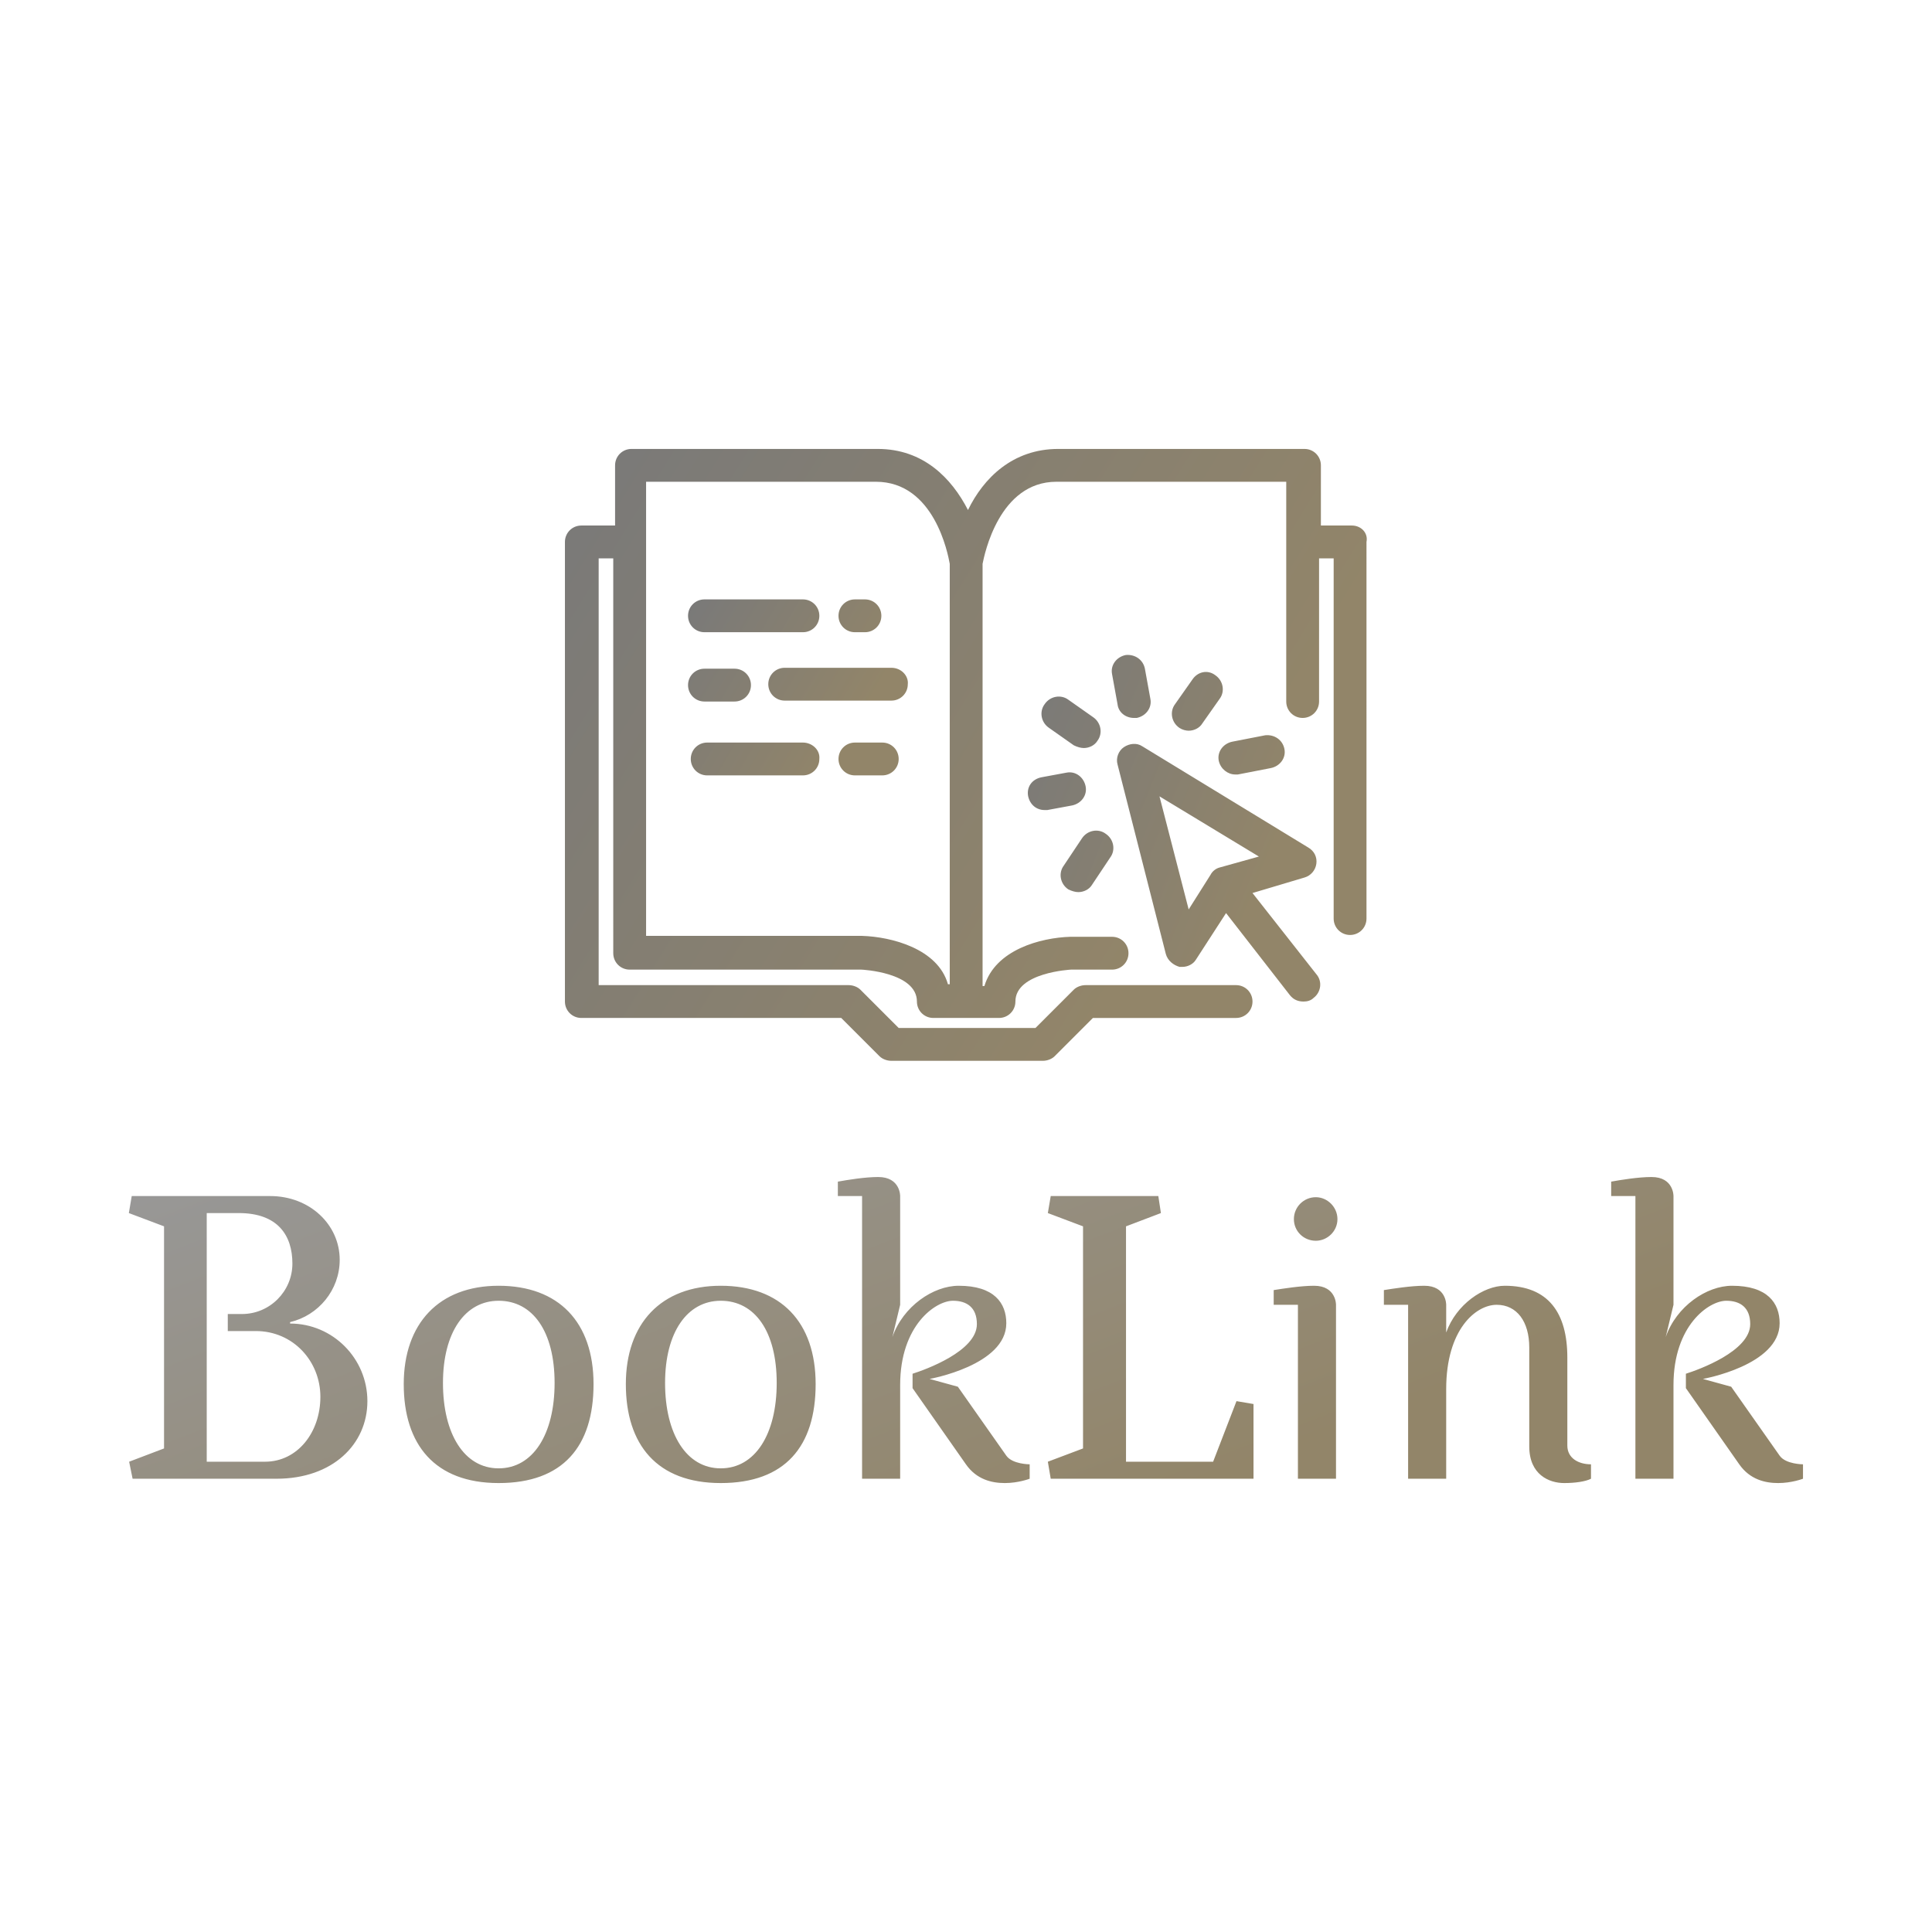 <svg data-v-fde0c5aa="" xmlns="http://www.w3.org/2000/svg" viewBox="0 0 300 300" class="iconAbove"><!----><defs data-v-fde0c5aa=""><!----></defs><rect data-v-fde0c5aa="" fill="transparent" x="0" y="0" width="300px" height="300px" class="logo-background-square"></rect><defs data-v-fde0c5aa=""><linearGradient data-v-fde0c5aa="" gradientTransform="rotate(25)" id="c759ac0b-21bc-48ee-aa4a-103de691f2f1" x1="0%" y1="0%" x2="100%" y2="0%"><stop data-v-fde0c5aa="" offset="0%" stop-color="#989898" stop-opacity="1"></stop><stop data-v-fde0c5aa="" offset="100%" stop-color="#928569" stop-opacity="1"></stop></linearGradient></defs><g data-v-fde0c5aa="" id="2a5b2bdd-89c5-474c-9661-f734918c28b6" fill="url(#c759ac0b-21bc-48ee-aa4a-103de691f2f1)" transform="matrix(4.479,0,0,4.479,17.813,182.587)"><path d="M3.19 1.29L4.30 1.29C5.66 1.29 6.16 2.07 6.16 3.04C6.16 4.00 5.38 4.79 4.41 4.79L3.92 4.79L3.92 5.38L4.89 5.38C6.19 5.38 7.13 6.43 7.13 7.66C7.13 8.89 6.34 9.91 5.21 9.91L3.19 9.91ZM5.61 10.50C7.56 10.50 8.76 9.30 8.76 7.81C8.76 6.33 7.56 5.12 6.08 5.12L6.08 5.07C7.06 4.84 7.80 3.96 7.80 2.91C7.80 1.69 6.76 0.70 5.39 0.70L0.59 0.70L0.49 1.29L1.71 1.75L1.71 9.45L0.50 9.91L0.62 10.50ZM13.31 3.81C11.24 3.81 10.02 5.12 10.02 7.22C10.02 9.32 11.10 10.65 13.31 10.65C15.54 10.65 16.60 9.38 16.60 7.22C16.60 5.07 15.39 3.81 13.31 3.81ZM13.31 4.33C14.49 4.33 15.25 5.39 15.25 7.18C15.25 8.96 14.50 10.14 13.31 10.14C12.12 10.14 11.38 8.95 11.38 7.18C11.38 5.42 12.15 4.33 13.31 4.33ZM21.01 3.81C18.94 3.81 17.72 5.12 17.72 7.22C17.72 9.32 18.80 10.65 21.01 10.65C23.24 10.65 24.30 9.38 24.30 7.22C24.30 5.07 23.09 3.81 21.01 3.81ZM21.01 4.33C22.19 4.33 22.95 5.39 22.95 7.18C22.95 8.96 22.20 10.14 21.01 10.14C19.82 10.14 19.08 8.95 19.08 7.18C19.08 5.42 19.85 4.33 21.01 4.33ZM29.23 7.31L28.25 7.04C28.25 7.04 30.91 6.57 30.91 5.11C30.91 4.41 30.49 3.81 29.26 3.81C28.38 3.81 27.33 4.52 26.96 5.59L27.23 4.47L27.23 0.70C27.23 0.70 27.24 0.04 26.47 0.04C26.01 0.04 25.40 0.14 25.07 0.20L25.07 0.70L25.91 0.70L25.91 10.50L27.23 10.50L27.23 7.25C27.23 5.18 28.46 4.33 29.06 4.33C29.54 4.33 29.89 4.56 29.89 5.14C29.89 6.08 28.10 6.72 27.66 6.86L27.66 7.36L29.51 10.00C29.88 10.53 30.41 10.65 30.86 10.65C31.33 10.65 31.72 10.50 31.72 10.50L31.72 10.00C31.72 10.00 31.12 10.00 30.91 9.70ZM32.45 0.70L32.35 1.29L33.57 1.75L33.57 9.45L32.35 9.91L32.45 10.50L39.48 10.50L39.48 7.91L38.89 7.81L38.08 9.91L35.06 9.91L35.06 1.75L36.27 1.29L36.18 0.70ZM41.64 0.74C41.22 0.74 40.88 1.08 40.88 1.50C40.88 1.92 41.22 2.25 41.64 2.25C42.04 2.25 42.39 1.92 42.39 1.50C42.39 1.08 42.04 0.74 41.64 0.74ZM42.34 4.47C42.34 4.47 42.35 3.81 41.58 3.81C41.12 3.81 40.50 3.91 40.18 3.96L40.18 4.47L41.02 4.47L41.02 10.50L42.34 10.50ZM46.16 4.47C46.16 4.47 46.17 3.81 45.40 3.81C44.94 3.81 44.32 3.91 44.00 3.96L44.00 4.47L44.84 4.47L44.84 10.50L46.16 10.50L46.16 7.39C46.16 5.32 47.19 4.47 47.91 4.47C48.61 4.47 49.04 5.05 49.04 5.95L49.04 9.38C49.04 10.36 49.73 10.65 50.25 10.65C50.62 10.65 50.99 10.60 51.18 10.50L51.18 10.00C50.75 10.00 50.36 9.79 50.36 9.35L50.36 6.30C50.36 4.76 49.71 3.81 48.19 3.81C47.46 3.81 46.51 4.45 46.16 5.43ZM56.04 7.31L55.06 7.04C55.06 7.04 57.72 6.57 57.72 5.11C57.72 4.41 57.30 3.81 56.07 3.81C55.19 3.81 54.14 4.52 53.77 5.59L54.04 4.47L54.04 0.70C54.04 0.70 54.05 0.04 53.28 0.04C52.82 0.04 52.21 0.14 51.88 0.20L51.88 0.70L52.72 0.70L52.72 10.50L54.04 10.50L54.04 7.25C54.04 5.18 55.27 4.33 55.87 4.33C56.35 4.33 56.70 4.56 56.70 5.14C56.70 6.08 54.91 6.72 54.47 6.86L54.47 7.36L56.32 10.00C56.69 10.53 57.22 10.65 57.67 10.65C58.14 10.65 58.53 10.50 58.53 10.50L58.53 10.00C58.53 10.00 57.93 10.00 57.72 9.70Z"></path></g><defs data-v-fde0c5aa=""><linearGradient data-v-fde0c5aa="" gradientTransform="rotate(25)" id="dd9fceae-5037-4a88-8f01-70fbee34239a" x1="0%" y1="0%" x2="100%" y2="0%"><stop data-v-fde0c5aa="" offset="0%" stop-color="#797979" stop-opacity="1"></stop><stop data-v-fde0c5aa="" offset="100%" stop-color="#928569" stop-opacity="1"></stop></linearGradient></defs><g data-v-fde0c5aa="" id="83b55e2f-0f74-4a13-8be5-f522d8ca7fb0" stroke="none" fill="url(#dd9fceae-5037-4a88-8f01-70fbee34239a)" transform="matrix(1.416,0,0,1.416,85.456,53.142)"><path d="M77 60.4l5.7-1.7c.7-.2 1.2-.8 1.3-1.5.1-.7-.2-1.4-.9-1.8L64.9 44.3c-.6-.4-1.4-.3-2 .1-.6.4-.9 1.2-.7 1.9l5.3 20.8c.2.7.8 1.2 1.5 1.4h.3c.6 0 1.2-.3 1.5-.8l3.3-5.1 7 9c.4.5.9.7 1.5.7.4 0 .8-.1 1.1-.4.8-.6 1-1.8.3-2.6l-7-8.9zm-7 1.8l-3.2-12.4 10.9 6.6-4.3 1.2c-.4.1-.8.4-1 .8L70 62.2zM64 41.2h.3c1-.2 1.7-1.1 1.5-2.1l-.6-3.3c-.2-1-1.1-1.6-2.1-1.5-1 .2-1.7 1.1-1.5 2.1l.6 3.3c.1.9.9 1.5 1.8 1.5zM75.1 47.4h.3l3.6-.7c1-.2 1.7-1.1 1.5-2.1s-1.1-1.6-2.1-1.5l-3.6.7c-1 .2-1.7 1.1-1.5 2.1.2.9 1 1.5 1.8 1.5zM52.4 49.8c.2.9.9 1.5 1.8 1.5h.3l2.7-.5c1-.2 1.7-1.1 1.5-2.1s-1.1-1.7-2.1-1.5l-2.7.5c-1.1.2-1.7 1.1-1.5 2.1zM58.5 44.5c.6 0 1.2-.3 1.5-.8.6-.8.4-2-.5-2.6l-2.7-1.9c-.8-.6-2-.4-2.6.5-.6.8-.4 2 .5 2.6l2.7 1.9c.4.2.8.3 1.1.3zM70.4 37l-1.9 2.7c-.6.8-.4 2 .5 2.6.3.2.7.3 1 .3.6 0 1.2-.3 1.5-.8l1.9-2.7c.6-.8.4-2-.5-2.6-.8-.6-1.9-.4-2.5.5zM57.9 60.3c.6 0 1.2-.3 1.5-.8l2-3c.6-.8.4-2-.5-2.6-.8-.6-2-.4-2.6.5l-2 3c-.6.8-.4 2 .5 2.6.4.2.8.3 1.1.3z"></path><path d="M87.9 20.1h-3.4v-6.6c0-1-.8-1.8-1.8-1.8h-27c-5 0-8.2 3.2-9.9 6.7-1.8-3.5-4.9-6.7-9.9-6.7h-27c-1 0-1.8.8-1.8 1.8v6.6H3.4c-1 0-1.8.8-1.8 1.8v50.4c0 1 .8 1.8 1.8 1.8h28.5l4.2 4.2c.3.3.8.5 1.3.5H54c.5 0 1-.2 1.3-.5l4.2-4.2h15.7c1 0 1.8-.8 1.8-1.8s-.8-1.8-1.8-1.8H58.7c-.5 0-1 .2-1.3.5l-4.2 4.2h-15L34 71c-.3-.3-.8-.5-1.3-.5H5.3V23.7h1.6V67c0 1 .8 1.8 1.8 1.8h25.4c.1 0 6.1.3 6.1 3.5 0 1 .8 1.8 1.8 1.8h7.2c1 0 1.8-.8 1.8-1.8 0-3.2 6.1-3.5 6.1-3.5h4.5c1 0 1.8-.8 1.8-1.8s-.8-1.8-1.8-1.8H57c-3.2.1-8.2 1.4-9.4 5.4h-.2V24.3c.2-1 1.8-9 8.1-9h25.2v24.1c0 1 .8 1.8 1.8 1.8s1.8-.8 1.8-1.8V23.7h1.6v39.5c0 1 .8 1.8 1.8 1.8s1.8-.8 1.8-1.8V21.9c.2-1-.6-1.8-1.6-1.8zm-53.7 45H10.5V15.3h25.2c6.4 0 7.9 7.9 8.1 9v46.1h-.2c-1.1-3.9-6.2-5.2-9.4-5.3z"></path><path d="M16.9 31.8h10.8c1 0 1.8-.8 1.8-1.8s-.8-1.8-1.8-1.8H16.9c-1 0-1.8.8-1.8 1.8s.8 1.8 1.8 1.8zM33.4 31.8h1.1c1 0 1.8-.8 1.8-1.8s-.8-1.8-1.8-1.8h-1.1c-1 0-1.8.8-1.8 1.8s.8 1.8 1.8 1.8zM16.9 39.4h3.3c1 0 1.8-.8 1.8-1.8s-.8-1.8-1.8-1.8h-3.3c-1 0-1.8.8-1.8 1.8s.8 1.8 1.8 1.8zM37.4 35.7H25.7c-1 0-1.8.8-1.8 1.8s.8 1.8 1.8 1.8h11.7c1 0 1.8-.8 1.8-1.8.1-.9-.7-1.8-1.8-1.8zM27.7 43.9H17.2c-1 0-1.8.8-1.8 1.8s.8 1.8 1.8 1.8h10.5c1 0 1.8-.8 1.8-1.8.1-1-.8-1.8-1.8-1.8zM36.4 43.9h-3c-1 0-1.8.8-1.8 1.8s.8 1.8 1.8 1.8h3c1 0 1.8-.8 1.8-1.8s-.8-1.8-1.8-1.8z"></path></g><!----></svg>